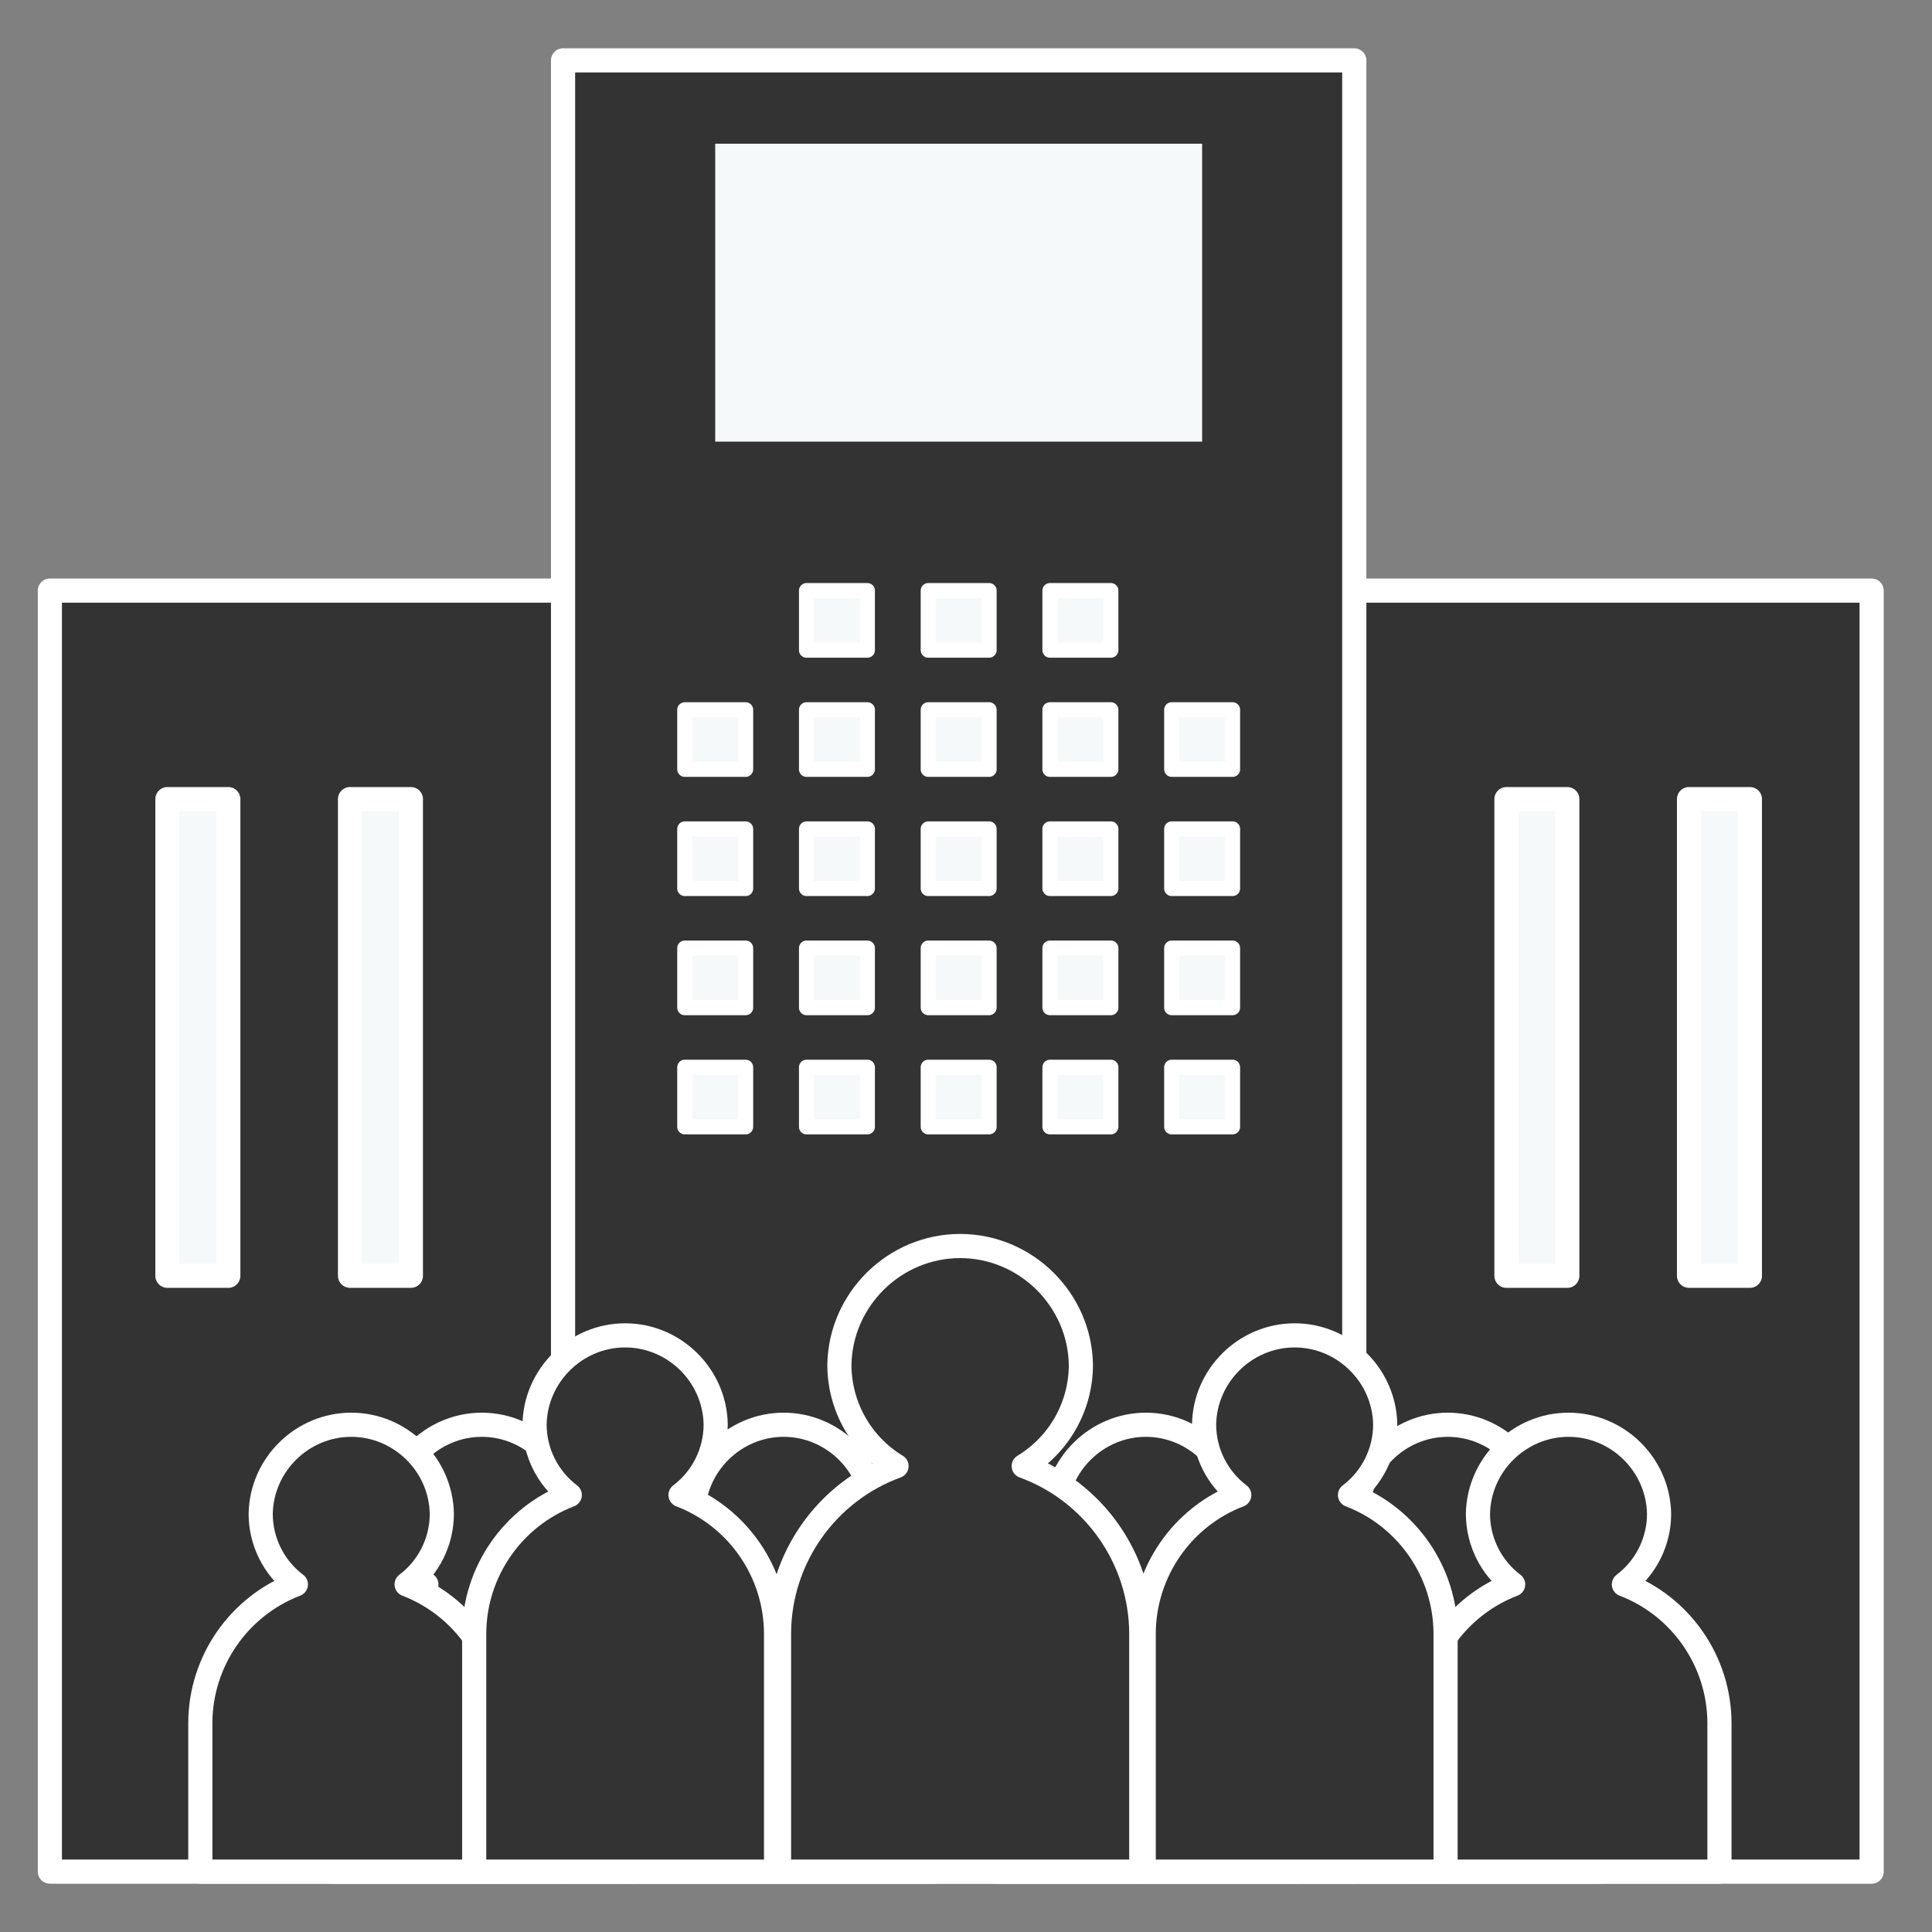 <?xml version="1.0" encoding="UTF-8" standalone="no"?><!DOCTYPE svg PUBLIC "-//W3C//DTD SVG 1.1//EN" "http://www.w3.org/Graphics/SVG/1.1/DTD/svg11.dtd"><svg width="100%" height="100%" viewBox="0 0 64 64" version="1.1" xmlns="http://www.w3.org/2000/svg" xmlns:xlink="http://www.w3.org/1999/xlink" xml:space="preserve" style="fill-rule:evenodd;clip-rule:evenodd;stroke-linejoin:round;stroke-miterlimit:1.414;"><rect x="0" y="0" width="64" height="64" fill="#808080" stroke="none"/><path d="M1.652,19.564l17,0l0,42.436l-17,0l0,-42.436l0,0Z" style="fill:#333;fill-rule:nonzero;stroke:#fff;stroke-width:0.8px;"/><path d="M44.862,19.564l17.138,0l0,42.436l-17.138,0l0,-42.436l0,0Z" style="fill:#333;fill-rule:nonzero;stroke:#fff;stroke-width:0.8px;"/><rect x="18.652" y="2" width="26.21" height="60" style="fill:#333;fill-rule:nonzero;stroke:#fff;stroke-width:0.8px;"/><g><path d="M39.794,52.485c0.73,-0.551 1.162,-1.413 1.165,-2.328c-0.021,-1.63 -1.369,-2.96 -3,-2.96c-1.63,0 -2.978,1.33 -3,2.96c0.004,0.915 0.436,1.777 1.166,2.328c-1.895,0.726 -3.156,2.551 -3.166,4.581l0,4.934l10,0l0,-4.934c-0.009,-2.03 -1.27,-3.855 -3.165,-4.581Z" style="fill:#333;fill-rule:nonzero;stroke:#fff;stroke-width:0.8px;"/></g><g><path d="M17.794,52.485c0.73,-0.551 1.162,-1.413 1.165,-2.328c-0.021,-1.63 -1.369,-2.96 -3,-2.96c-1.63,0 -2.978,1.33 -3,2.96c0.004,0.915 0.436,1.777 1.166,2.328c-1.895,0.726 -3.156,2.551 -3.166,4.581l0,4.934l10,0l0,-4.934c-0.009,-2.03 -1.27,-3.855 -3.165,-4.581Z" style="fill:#333;fill-rule:nonzero;stroke:#fff;stroke-width:0.8px;"/></g><g><path d="M27.794,52.485c0.73,-0.551 1.162,-1.413 1.165,-2.328c-0.021,-1.63 -1.369,-2.96 -3,-2.96c-1.63,0 -2.978,1.33 -3,2.96c0.004,0.915 0.436,1.777 1.166,2.328c-1.895,0.726 -3.156,2.551 -3.166,4.581l0,4.934l10,0l0,-4.934c-0.009,-2.03 -1.27,-3.855 -3.165,-4.581Z" style="fill:#333;fill-rule:nonzero;stroke:#fff;stroke-width:0.8px;"/></g><g><path d="M49.794,52.485c0.73,-0.551 1.162,-1.413 1.165,-2.328c-0.021,-1.63 -1.369,-2.96 -3,-2.96c-1.63,0 -2.978,1.33 -3,2.96c0.004,0.915 0.436,1.777 1.166,2.328c-1.895,0.726 -3.156,2.551 -3.166,4.581l0,4.934l10,0l0,-4.934c-0.009,-2.03 -1.27,-3.855 -3.165,-4.581Z" style="fill:#333;fill-rule:nonzero;stroke:#fff;stroke-width:0.8px;"/></g><path d="M33.912,48.566c1.17,-0.707 1.889,-1.976 1.894,-3.343c-0.029,-2.174 -1.826,-3.947 -4,-3.947c-2.175,0 -3.972,1.773 -4,3.947c0.005,1.367 0.724,2.636 1.893,3.343c-2.324,0.847 -3.883,3.065 -3.893,5.539l0,7.895l12,0l0,-7.895c-0.011,-2.474 -1.57,-4.692 -3.894,-5.539Z" style="fill:#333;fill-rule:nonzero;stroke:#fff;stroke-width:0.8px;"/><g><path d="M22.684,23.512l2.016,0l0,1.973l-2.016,0l0,-1.973l0,0Z" style="fill:#f6f9f9;fill-rule:nonzero;stroke:#fff;stroke-width:0.5px;"/><path d="M22.684,27.459l2.016,0l0,1.974l-2.016,0l0,-1.974l0,0Z" style="fill:#f6f9f9;fill-rule:nonzero;stroke:#fff;stroke-width:0.5px;"/><path d="M22.684,31.407l2.016,0l0,1.973l-2.016,0l0,-1.973l0,0Z" style="fill:#f6f9f9;fill-rule:nonzero;stroke:#fff;stroke-width:0.5px;"/><path d="M22.684,35.354l2.016,0l0,1.974l-2.016,0l0,-1.974l0,0Z" style="fill:#f6f9f9;fill-rule:nonzero;stroke:#fff;stroke-width:0.5px;"/><rect x="26.717" y="23.512" width="2.016" height="1.973" style="fill:#f6f9f9;fill-rule:nonzero;stroke:#fff;stroke-width:0.5px;"/><rect x="26.717" y="27.459" width="2.016" height="1.974" style="fill:#f6f9f9;fill-rule:nonzero;stroke:#fff;stroke-width:0.5px;"/><path d="M26.717,31.407l2.016,0l0,1.973l-2.016,0l0,-1.973l0,0Z" style="fill:#f6f9f9;fill-rule:nonzero;stroke:#fff;stroke-width:0.5px;"/><rect x="26.717" y="35.354" width="2.016" height="1.974" style="fill:#f6f9f9;fill-rule:nonzero;stroke:#fff;stroke-width:0.5px;"/><path d="M30.749,23.512l2.016,0l0,1.973l-2.016,0l0,-1.973l0,0Z" style="fill:#f6f9f9;fill-rule:nonzero;stroke:#fff;stroke-width:0.5px;"/><path d="M30.749,27.459l2.016,0l0,1.974l-2.016,0l0,-1.974l0,0Z" style="fill:#f6f9f9;fill-rule:nonzero;stroke:#fff;stroke-width:0.5px;"/><path d="M30.749,31.407l2.016,0l0,1.973l-2.016,0l0,-1.973l0,0Z" style="fill:#f6f9f9;fill-rule:nonzero;stroke:#fff;stroke-width:0.5px;"/><path d="M30.749,35.354l2.016,0l0,1.974l-2.016,0l0,-1.974l0,0Z" style="fill:#f6f9f9;fill-rule:nonzero;stroke:#fff;stroke-width:0.5px;"/><rect x="34.781" y="23.512" width="2.017" height="1.973" style="fill:#f6f9f9;fill-rule:nonzero;stroke:#fff;stroke-width:0.5px;"/><rect x="26.717" y="19.564" width="2.016" height="1.974" style="fill:#f6f9f9;fill-rule:nonzero;stroke:#fff;stroke-width:0.5px;"/><path d="M30.749,19.564l2.016,0l0,1.974l-2.016,0l0,-1.974l0,0Z" style="fill:#f6f9f9;fill-rule:nonzero;stroke:#fff;stroke-width:0.5px;"/><rect x="34.781" y="19.564" width="2.017" height="1.974" style="fill:#f6f9f9;fill-rule:nonzero;stroke:#fff;stroke-width:0.5px;"/><rect x="34.781" y="27.459" width="2.017" height="1.974" style="fill:#f6f9f9;fill-rule:nonzero;stroke:#fff;stroke-width:0.5px;"/><path d="M34.781,31.407l2.017,0l0,1.973l-2.017,0l0,-1.973l0,0Z" style="fill:#f6f9f9;fill-rule:nonzero;stroke:#fff;stroke-width:0.5px;"/><rect x="34.781" y="35.354" width="2.017" height="1.974" style="fill:#f6f9f9;fill-rule:nonzero;stroke:#fff;stroke-width:0.5px;"/><rect x="38.814" y="23.512" width="2.016" height="1.973" style="fill:#f6f9f9;fill-rule:nonzero;stroke:#fff;stroke-width:0.5px;"/><rect x="38.814" y="27.459" width="2.016" height="1.974" style="fill:#f6f9f9;fill-rule:nonzero;stroke:#fff;stroke-width:0.5px;"/><path d="M38.814,31.407l2.016,0l0,1.973l-2.016,0l0,-1.973l0,0Z" style="fill:#f6f9f9;fill-rule:nonzero;stroke:#fff;stroke-width:0.5px;"/><rect x="38.814" y="35.354" width="2.016" height="1.974" style="fill:#f6f9f9;fill-rule:nonzero;stroke:#fff;stroke-width:0.5px;"/></g><path d="M13.47,52.485c0.73,-0.551 1.162,-1.413 1.166,-2.328c-0.022,-1.63 -1.369,-2.96 -3,-2.96c-1.631,0 -2.979,1.33 -3,2.96c0.003,0.915 0.435,1.777 1.165,2.328c-1.895,0.726 -3.156,2.551 -3.165,4.581l0,4.934l10,0l0,-4.934c-0.01,-2.03 -1.271,-3.855 -3.166,-4.581l0,0Z" style="fill:#333;fill-rule:nonzero;stroke:#fff;stroke-width:0.8px;"/><path d="M22.543,49.524c0.73,-0.551 1.162,-1.413 1.165,-2.327c-0.021,-1.631 -1.369,-2.961 -3,-2.961c-1.631,0 -2.978,1.33 -3,2.961c0.004,0.914 0.436,1.776 1.166,2.327c-1.895,0.726 -3.156,2.552 -3.166,4.581l0,7.895l10,0l0,-7.895c-0.009,-2.029 -1.27,-3.855 -3.165,-4.581Z" style="fill:#333;fill-rule:nonzero;stroke:#fff;stroke-width:0.8px;"/><path d="M53.794,52.485c0.73,-0.551 1.162,-1.413 1.165,-2.328c-0.021,-1.63 -1.369,-2.96 -3,-2.96c-1.63,0 -2.978,1.33 -3,2.96c0.004,0.915 0.436,1.777 1.166,2.328c-1.895,0.726 -3.156,2.551 -3.166,4.581l0,4.934l10,0l0,-4.934c-0.009,-2.03 -1.27,-3.855 -3.165,-4.581Z" style="fill:#333;fill-rule:nonzero;stroke:#fff;stroke-width:0.8px;"/><path d="M44.721,49.524c0.73,-0.551 1.162,-1.413 1.166,-2.327c-0.022,-1.631 -1.369,-2.961 -3,-2.961c-1.631,0 -2.979,1.33 -3,2.961c0.004,0.914 0.435,1.776 1.165,2.327c-1.895,0.726 -3.156,2.552 -3.165,4.581l0,7.895l10,0l0,-7.895c-0.01,-2.029 -1.271,-3.855 -3.166,-4.581Z" style="fill:#333;fill-rule:nonzero;stroke:#fff;stroke-width:0.8px;"/><rect x="49.903" y="26.472" width="2.016" height="15.79" style="fill:#f6f9f9;fill-rule:nonzero;stroke:#fff;stroke-width:0.8px;"/><rect x="55.951" y="26.472" width="2.017" height="15.79" style="fill:#f6f9f9;fill-rule:nonzero;stroke:#fff;stroke-width:0.8px;"/><path d="M5.546,26.472l2.017,0l0,15.79l-2.017,0l0,-15.79l0,0Z" style="fill:#f6f9f9;fill-rule:nonzero;stroke:#fff;stroke-width:0.8px;"/><rect x="11.595" y="26.472" width="2.016" height="15.79" style="fill:#f6f9f9;fill-rule:nonzero;stroke:#fff;stroke-width:0.8px;"/><path d="M23.692,4.761l16.13,0l0,9.869l-16.13,0l0,-9.869l0,0Z" style="fill:#f6f9f9;fill-rule:nonzero;"/></svg>